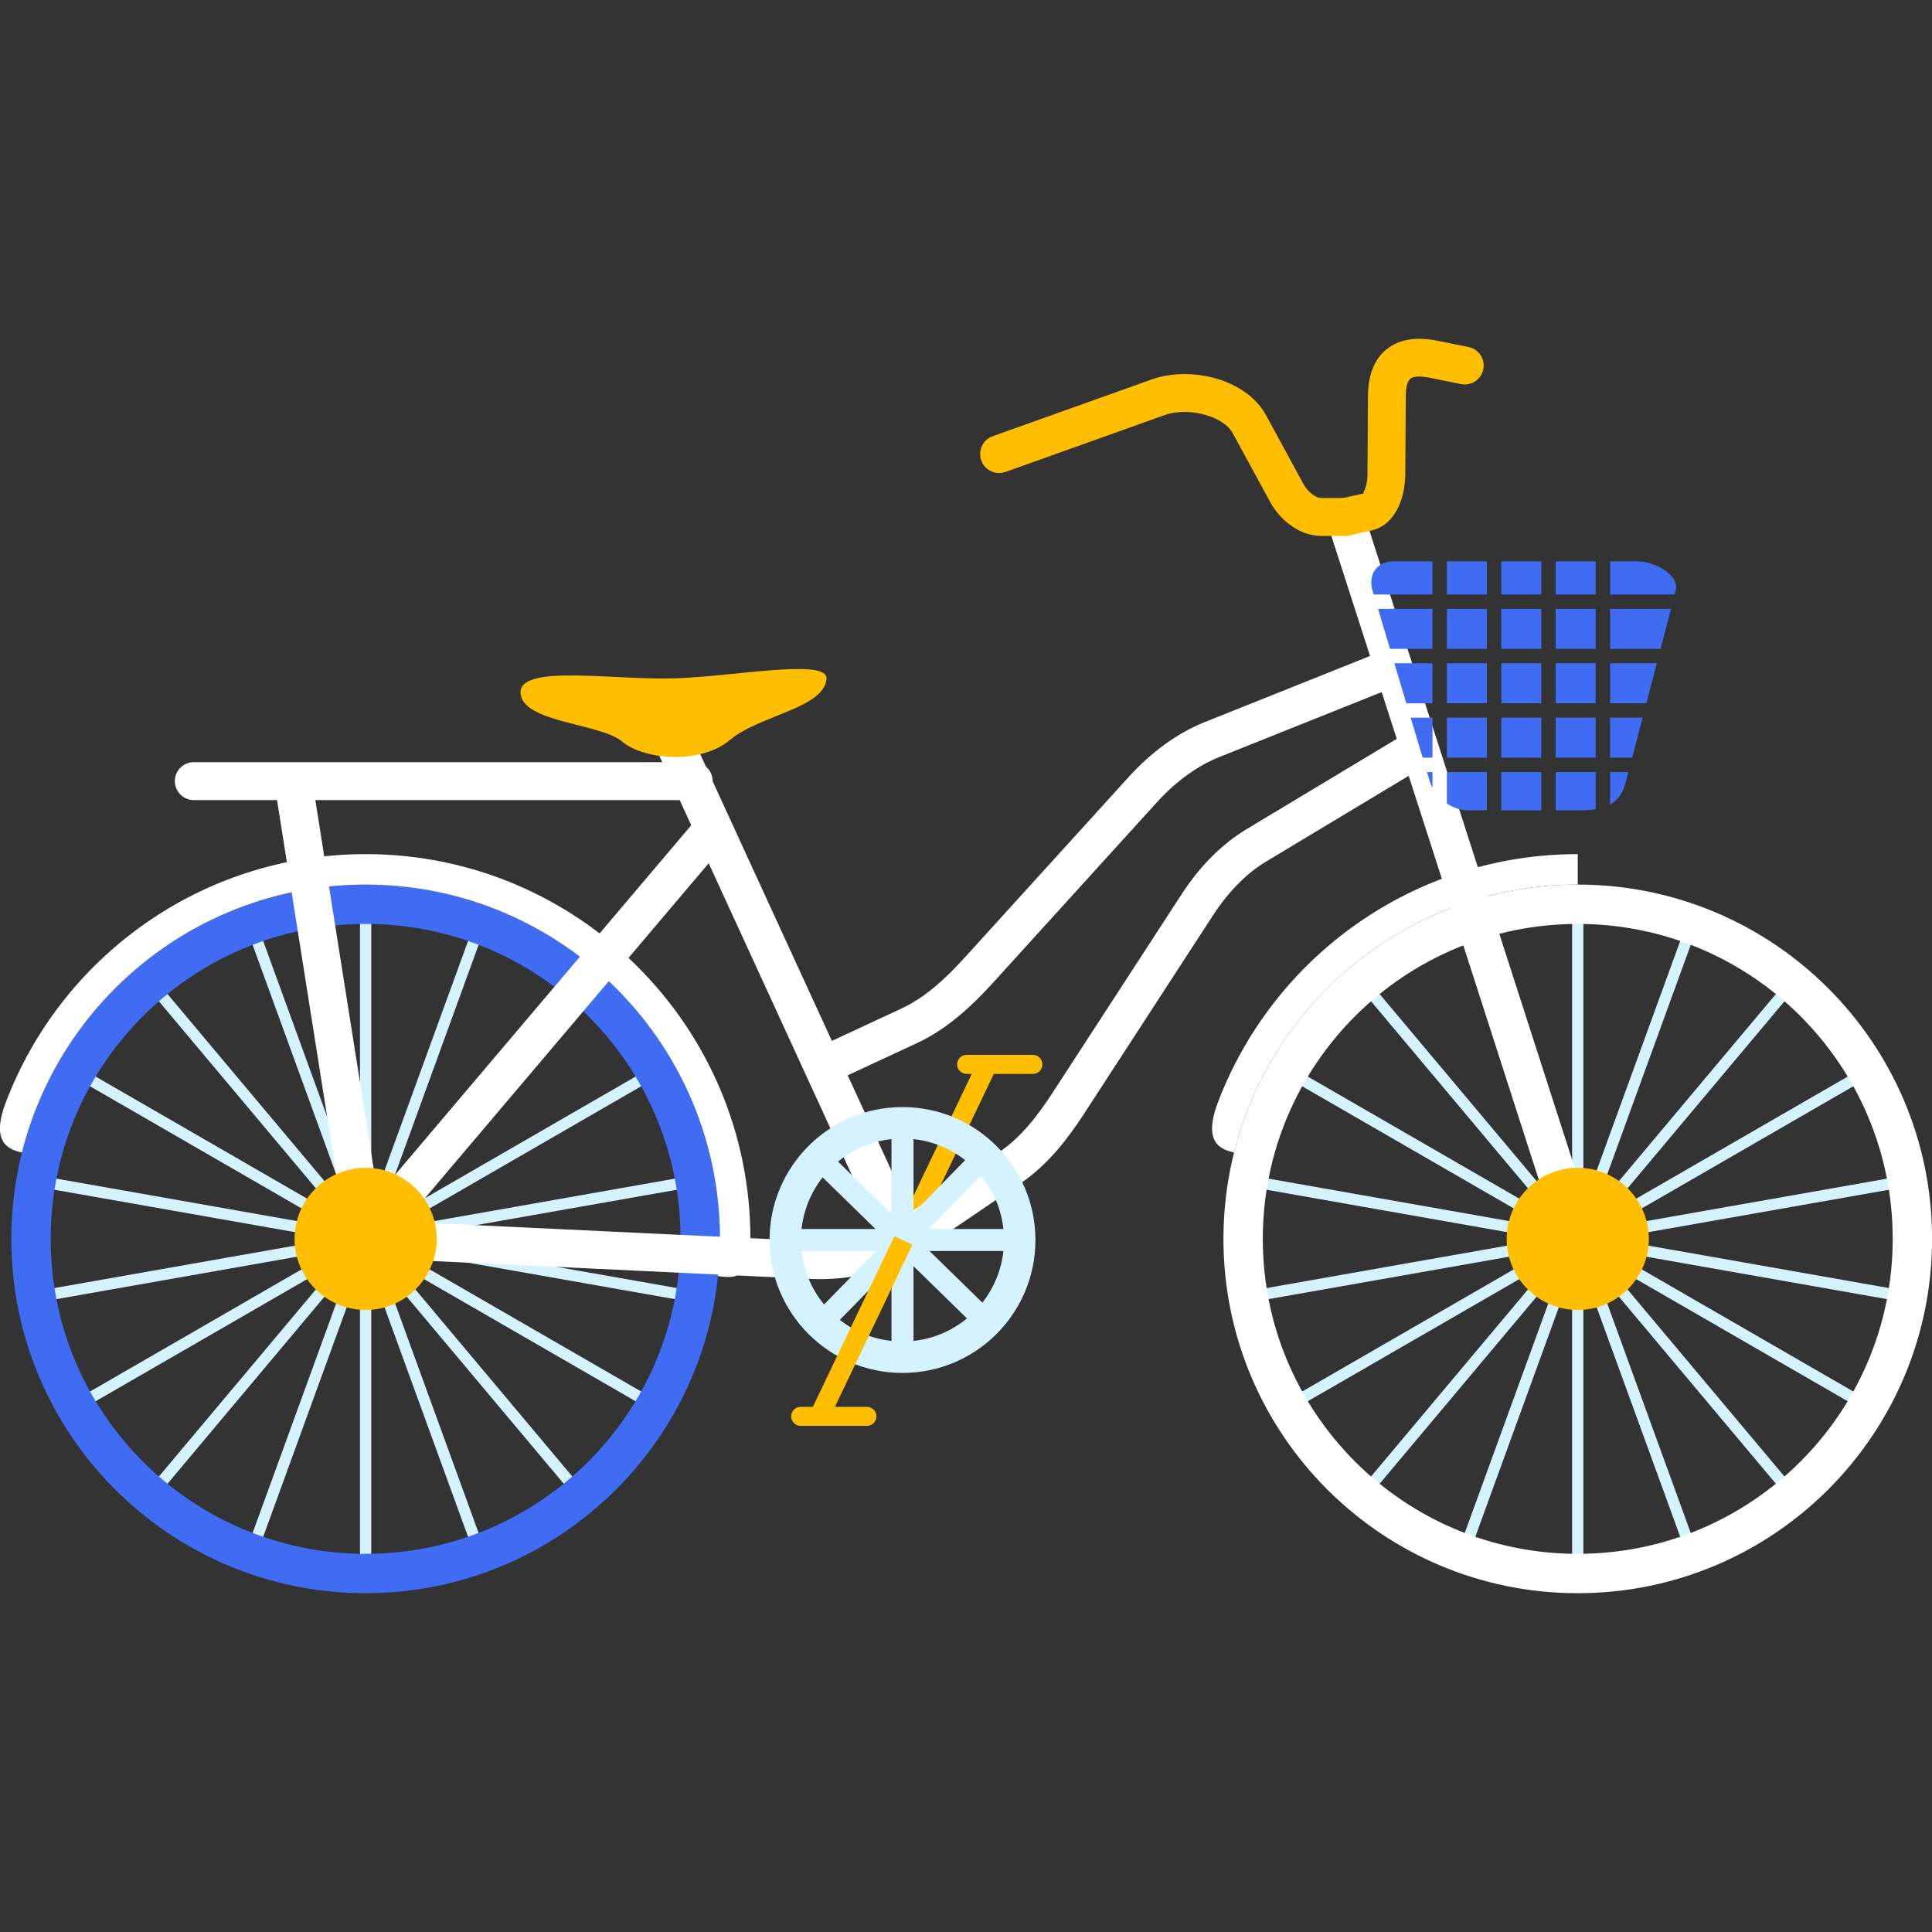 <?xml version="1.0" encoding="UTF-8" standalone="no"?>
<!DOCTYPE svg PUBLIC "-//W3C//DTD SVG 1.1//EN" "http://www.w3.org/Graphics/SVG/1.1/DTD/svg11.dtd">
<svg width="100%" height="100%" viewBox="0 0 1080 1080" version="1.1" xmlns="http://www.w3.org/2000/svg" xmlns:xlink="http://www.w3.org/1999/xlink" xml:space="preserve" xmlns:serif="http://www.serif.com/" style="fill-rule:evenodd;clip-rule:evenodd;stroke-linejoin:round;stroke-miterlimit:2;">
    <rect x="0" y="0" width="1080" height="1080" fill="#333333" stroke="none"/>
    <g transform="matrix(7.098,0,0,7.098,540,540)">
        <g transform="matrix(1,0,0,1,-76.082,-76.082)">
            <g id="Bike">
                <path d="M29.242,72.145L29.242,95.06L37.08,73.527L37.912,73.829L30.074,95.365L44.805,77.81L45.484,78.378L30.752,95.936L50.601,84.477L51.041,85.242L31.195,96.702L53.766,92.721L53.918,93.596L31.353,97.574L53.918,101.553L53.766,102.427L31.195,98.447L51.041,109.905L50.601,110.672L30.752,99.212L45.484,116.77L44.805,117.338L30.074,99.783L37.912,121.32L37.08,121.621L29.242,100.087L29.242,123.003L28.355,123.003L28.355,100.087L20.517,121.621L19.685,121.32L27.524,99.783L12.793,117.338L12.113,116.77L26.846,99.212L6.996,110.672L6.556,109.905L26.402,98.447L3.832,102.427L3.679,101.553L26.244,97.574L3.679,93.596L3.832,92.721L26.402,96.702L6.556,85.242L6.996,84.477L26.846,95.936L12.113,78.378L12.793,77.81L27.524,95.365L19.685,73.829L20.517,73.527L28.355,95.06L28.355,72.145L29.242,72.145Z" style="fill:rgb(212,242,255);fill-rule:nonzero;"/>
                <path d="M124.705,72.145L124.705,95.06L132.543,73.527L133.374,73.829L125.536,95.365L140.266,77.81L140.947,78.378L126.214,95.936L146.063,84.477L146.504,85.242L126.657,96.702L149.228,92.721L149.38,93.596L126.815,97.574L149.38,101.553L149.228,102.427L126.657,98.447L146.504,109.905L146.063,110.672L126.214,99.212L140.947,116.77L140.266,117.338L125.536,99.783L133.374,121.32L132.543,121.621L124.705,100.087L124.705,123.003L123.817,123.003L123.817,100.087L115.98,121.621L115.147,121.32L122.986,99.783L108.255,117.338L107.575,116.77L122.307,99.212L102.459,110.672L102.018,109.905L121.865,98.447L99.294,102.427L99.141,101.553L121.707,97.574L99.141,93.596L99.294,92.721L121.865,96.702L102.018,85.242L102.459,84.477L122.307,95.936L107.575,78.378L108.255,77.81L122.986,95.365L115.147,73.829L115.98,73.527L123.817,95.06L123.817,72.145L124.705,72.145Z" style="fill:rgb(212,242,255);fill-rule:nonzero;"/>
                <g transform="matrix(-0.902,-0.431,0.431,-0.902,102.54,204.536)">
                    <rect x="73.637" y="82.906" width="1.567" height="15.513" style="fill:rgb(255,191,0);"/>
                </g>
                <path d="M81.347,83.08L76.133,83.08C75.72,83.08 75.382,83.419 75.382,83.832C75.382,84.245 75.72,84.582 76.133,84.582L81.347,84.582C81.76,84.582 82.098,84.245 82.098,83.832C82.097,83.419 81.76,83.08 81.347,83.08Z" style="fill:rgb(255,191,0);"/>
                <path d="M28.799,69.67C44.21,69.67 56.702,82.163 56.702,97.574C56.702,112.985 44.209,125.477 28.799,125.477L28.799,122.376C42.497,122.376 53.602,111.271 53.602,97.573C53.602,83.874 42.497,72.768 28.799,72.768L28.799,69.67ZM28.799,125.478C13.388,125.478 0.895,112.986 0.895,97.575C0.895,82.164 13.388,69.67 28.799,69.67L28.799,72.77C15.1,72.77 3.995,83.875 3.995,97.574C3.995,111.272 15.1,122.377 28.799,122.377L28.799,125.478Z" style="fill:rgb(64,107,243);"/>
                <path d="M28.799,67.271C45.535,67.271 59.103,80.838 59.103,97.575C59.103,100.977 57.632,100.621 56.55,100.505C56.651,99.542 56.702,98.566 56.702,97.575C56.702,82.164 44.209,69.671 28.799,69.671C15.733,69.671 4.767,78.651 1.731,90.775C0.839,90.547 -0.804,90.151 0.463,86.814C4.803,75.389 15.853,67.271 28.799,67.271Z" style="fill:white;"/>
                <path d="M124.261,69.67C139.672,69.67 152.165,82.163 152.165,97.574C152.165,112.985 139.672,125.477 124.261,125.477L124.261,122.376C137.959,122.376 149.065,111.271 149.065,97.573C149.065,83.874 137.96,72.768 124.261,72.768L124.261,69.67ZM124.261,125.478C108.85,125.478 96.357,112.986 96.357,97.575C96.357,82.164 108.85,69.67 124.261,69.67L124.261,72.77C110.563,72.77 99.457,83.875 99.457,97.575C99.457,111.273 110.563,122.378 124.261,122.378L124.261,125.478Z" style="fill:white;"/>
                <path d="M124.261,69.67C111.196,69.67 100.229,78.65 97.193,90.774C96.301,90.546 94.657,90.15 95.925,86.813C100.266,75.389 111.315,67.271 124.26,67.271L124.26,69.67L124.261,69.67Z" style="fill:white;"/>
                <path d="M28.869,96.085L63.937,97.748C65.202,97.809 66.525,97.687 67.796,97.363C68.952,97.067 70.043,96.612 70.973,95.98L78.733,90.714C79.549,90.159 80.287,89.461 80.963,88.687C81.659,87.888 82.29,87.004 82.872,86.107L93.072,70.416C93.747,69.378 94.532,68.381 95.419,67.489C96.248,66.656 97.17,65.913 98.177,65.305L111.022,57.582L112.551,60.14L99.705,67.864C98.923,68.334 98.196,68.924 97.532,69.593C96.793,70.334 96.136,71.17 95.57,72.039L85.372,87.73C84.722,88.729 84.011,89.725 83.206,90.649C82.38,91.595 81.457,92.462 80.403,93.179L72.643,98.445C71.397,99.289 69.989,99.886 68.532,100.259C66.987,100.652 65.361,100.799 63.797,100.726L28.729,99.062L28.869,96.085Z" style="fill:white;fill-rule:nonzero;"/>
                <path d="M122.842,98.029L104.522,41.171L107.359,40.261L125.679,97.118L122.842,98.029Z" style="fill:white;fill-rule:nonzero;"/>
                <path d="M64.166,82.609L70.999,79.43C71.932,78.996 72.795,78.412 73.6,77.744C74.427,77.056 75.216,76.258 75.967,75.431L88.895,61.196C89.747,60.255 90.705,59.377 91.75,58.62C92.722,57.916 93.774,57.315 94.894,56.868L109.193,51.149L110.303,53.916L96.003,59.636C95.13,59.986 94.291,60.467 93.502,61.038C92.628,61.671 91.821,62.411 91.102,63.204L78.174,77.439C77.362,78.334 76.482,79.219 75.503,80.032C74.502,80.863 73.423,81.594 72.248,82.14L65.415,85.318L64.166,82.609Z" style="fill:white;fill-rule:nonzero;"/>
                <path d="M69.726,98.282L51.674,58.967L54.383,57.729L72.436,97.043L69.726,98.282Z" style="fill:white;fill-rule:nonzero;"/>
                <path d="M57.332,66.203L29.937,98.536L27.835,101.018L27.327,97.808L21.644,61.885L24.586,61.418L29.762,94.129L55.055,64.275L57.332,66.203Z" style="fill:white;fill-rule:nonzero;"/>
                <path d="M15.27,63.017C14.445,63.017 13.775,62.349 13.775,61.524C13.775,60.697 14.444,60.029 15.27,60.029L54.635,60.029C55.46,60.029 56.13,60.697 56.13,61.524C56.13,62.349 55.46,63.017 54.635,63.017L15.27,63.017Z" style="fill:white;fill-rule:nonzero;"/>
                <path d="M65.097,53.473C64.902,55.784 59.763,56.349 57.481,58.286C55.199,60.221 50.709,59.86 49.005,58.409C47.301,56.96 41.156,56.927 40.999,54.596C40.841,52.266 48.425,53.599 53.214,53.427C58.004,53.256 65.235,51.836 65.097,53.473Z" style="fill:rgb(255,191,0);"/>
                <path d="M79.195,37.171C78.418,37.448 77.562,37.043 77.285,36.266C77.009,35.489 77.413,34.634 78.191,34.357L90.734,29.878C92.249,29.337 94.171,29.335 95.855,29.837C97.48,30.321 98.936,31.286 99.712,32.708L102.675,38.153C102.843,38.462 103.111,38.763 103.425,38.98C103.638,39.127 103.861,39.222 104.055,39.222L105.941,39.222C106.768,39.222 107.436,39.892 107.436,40.716C107.436,41.542 106.767,42.211 105.941,42.211L104.055,42.211C103.222,42.211 102.421,41.906 101.731,41.432C101.035,40.952 100.44,40.276 100.059,39.578L97.096,34.134C96.731,33.463 95.933,32.975 95.003,32.698C93.899,32.369 92.674,32.358 91.738,32.691L79.195,37.171Z" style="fill:rgb(255,191,0);fill-rule:nonzero;"/>
                <path d="M115.656,27.334C116.461,27.495 116.985,28.279 116.823,29.085C116.662,29.891 115.877,30.414 115.071,30.254L112.653,29.764C111.873,29.607 111.348,29.624 111.087,29.826C110.846,30.01 110.722,30.476 110.717,31.232L110.676,37.429C110.671,38.239 110.485,39.265 110.066,40.078C109.639,40.907 108.975,41.565 108.014,41.779L106.26,42.171C105.458,42.348 104.663,41.84 104.485,41.037C104.308,40.234 104.816,39.439 105.618,39.263L107.372,38.871C107.403,38.864 107.364,38.812 107.416,38.712C107.61,38.335 107.697,37.83 107.699,37.417L107.739,31.22C107.75,29.485 108.262,28.241 109.265,27.466C110.248,26.707 111.574,26.51 113.237,26.845L115.656,27.334Z" style="fill:rgb(255,191,0);fill-rule:nonzero;"/>
                <path d="M109.723,44.215L112.82,44.215L112.82,46.822L108.19,46.822L108.103,46.529C107.721,45.258 108.45,44.215 109.723,44.215ZM113.954,44.215L117.104,44.215L117.104,46.822L113.954,46.822L113.954,44.215ZM118.238,44.215L121.388,44.215L121.388,46.822L118.238,46.822L118.238,44.215ZM122.523,44.215L125.672,44.215L125.672,46.822L122.523,46.822L122.523,44.215ZM126.807,44.215L128.968,44.215C130.241,44.215 132.313,45.243 131.977,46.529L131.901,46.822L126.807,46.822L126.807,44.215ZM131.605,47.955L130.784,51.105L126.807,51.105L126.807,47.955L131.605,47.955ZM130.488,52.239L129.666,55.39L126.807,55.39L126.807,52.239L130.488,52.239ZM129.37,56.523L128.547,59.674L126.806,59.674L126.806,56.523L129.37,56.523ZM128.252,60.809L128.069,61.513C127.871,62.268 127.574,62.937 126.807,63.358L126.807,60.809L128.252,60.809ZM125.672,63.729C125.304,63.792 124.876,63.826 124.378,63.826L122.523,63.826L122.523,60.809L125.672,60.809L125.672,63.729ZM121.388,63.825L118.238,63.825L118.238,60.808L121.388,60.808L121.388,63.825ZM117.104,63.825L115.607,63.825C115.041,63.825 114.459,63.619 113.954,63.279L113.954,60.808L117.104,60.808L117.104,63.825ZM112.82,62.042C112.729,61.872 112.654,61.695 112.599,61.513L112.388,60.809L112.821,60.809L112.821,62.042L112.82,62.042ZM112.047,59.675L111.102,56.524L112.82,56.524L112.82,59.675L112.047,59.675ZM110.762,55.391L109.816,52.24L112.82,52.24L112.82,55.391L110.762,55.391ZM109.476,51.105L108.531,47.955L112.82,47.955L112.82,51.105L109.476,51.105ZM113.954,47.955L113.954,51.105L117.104,51.105L117.104,47.955L113.954,47.955ZM118.238,47.955L118.238,51.105L121.388,51.105L121.388,47.955L118.238,47.955ZM122.523,47.955L122.523,51.105L125.672,51.105L125.672,47.955L122.523,47.955ZM113.954,52.239L113.954,55.39L117.104,55.39L117.104,52.239L113.954,52.239ZM118.238,52.239L118.238,55.39L121.388,55.39L121.388,52.239L118.238,52.239ZM122.523,52.239L122.523,55.39L125.672,55.39L125.672,52.239L122.523,52.239ZM113.954,56.523L113.954,59.674L117.104,59.674L117.104,56.523L113.954,56.523ZM118.238,56.523L118.238,59.674L121.388,59.674L121.388,56.523L118.238,56.523ZM122.523,56.523L122.523,59.674L125.672,59.674L125.672,56.523L122.523,56.523Z" style="fill:rgb(64,107,243);"/>
                <path d="M28.799,103.171C31.882,103.171 34.396,100.657 34.396,97.573C34.396,94.49 31.882,91.975 28.799,91.975C25.716,91.975 23.201,94.49 23.201,97.573C23.201,100.657 25.716,103.171 28.799,103.171Z" style="fill:rgb(255,191,0);"/>
                <path d="M124.261,103.171C127.344,103.171 129.859,100.657 129.859,97.573C129.859,94.49 127.344,91.975 124.261,91.975C121.178,91.975 118.663,94.49 118.663,97.573C118.663,100.657 121.178,103.171 124.261,103.171Z" style="fill:rgb(255,191,0);"/>
                <g>
                    <path d="M71.081,87.192C76.863,87.192 81.55,91.88 81.55,97.662C81.55,103.444 76.863,108.131 71.081,108.131L71.081,105.656C75.496,105.655 79.075,102.077 79.075,97.662C79.075,93.247 75.496,89.668 71.081,89.668L71.081,87.192ZM71.08,87.192L71.081,89.668L71.08,89.668C66.665,89.668 63.086,93.247 63.086,97.662C63.086,102.077 66.665,105.656 71.08,105.656L71.081,105.656L71.081,108.131L71.08,108.131C65.298,108.131 60.611,103.444 60.611,97.662C60.611,91.881 65.298,87.192 71.08,87.192Z" style="fill:rgb(212,242,255);"/>
                    <path d="M78.259,103.464L77.046,104.705L71.947,99.722L71.947,106.852L70.213,106.852L70.213,99.791L65.277,104.841L64.038,103.628L69.02,98.528L61.89,98.528L61.89,96.795L68.953,96.795L63.902,91.859L65.114,90.618L70.213,95.603L70.213,88.474L71.947,88.474L71.947,95.534L76.883,90.484L78.124,91.695L73.14,96.795L80.27,96.795L80.27,98.528L73.208,98.528L78.259,103.464Z" style="fill:rgb(212,242,255);"/>
                </g>
                <g transform="matrix(-0.902,-0.431,0.431,-0.902,83.801,228.295)">
                    <rect x="66.957" y="96.907" width="1.567" height="15.512" style="fill:rgb(255,191,0);"/>
                </g>
                <path d="M68.276,110.801L63.062,110.801C62.648,110.801 62.312,111.138 62.312,111.55C62.312,111.964 62.649,112.301 63.062,112.301L68.276,112.301C68.689,112.301 69.027,111.964 69.027,111.55C69.027,111.138 68.689,110.801 68.276,110.801Z" style="fill:rgb(255,191,0);"/>
            </g>
        </g>
    </g>
</svg>
